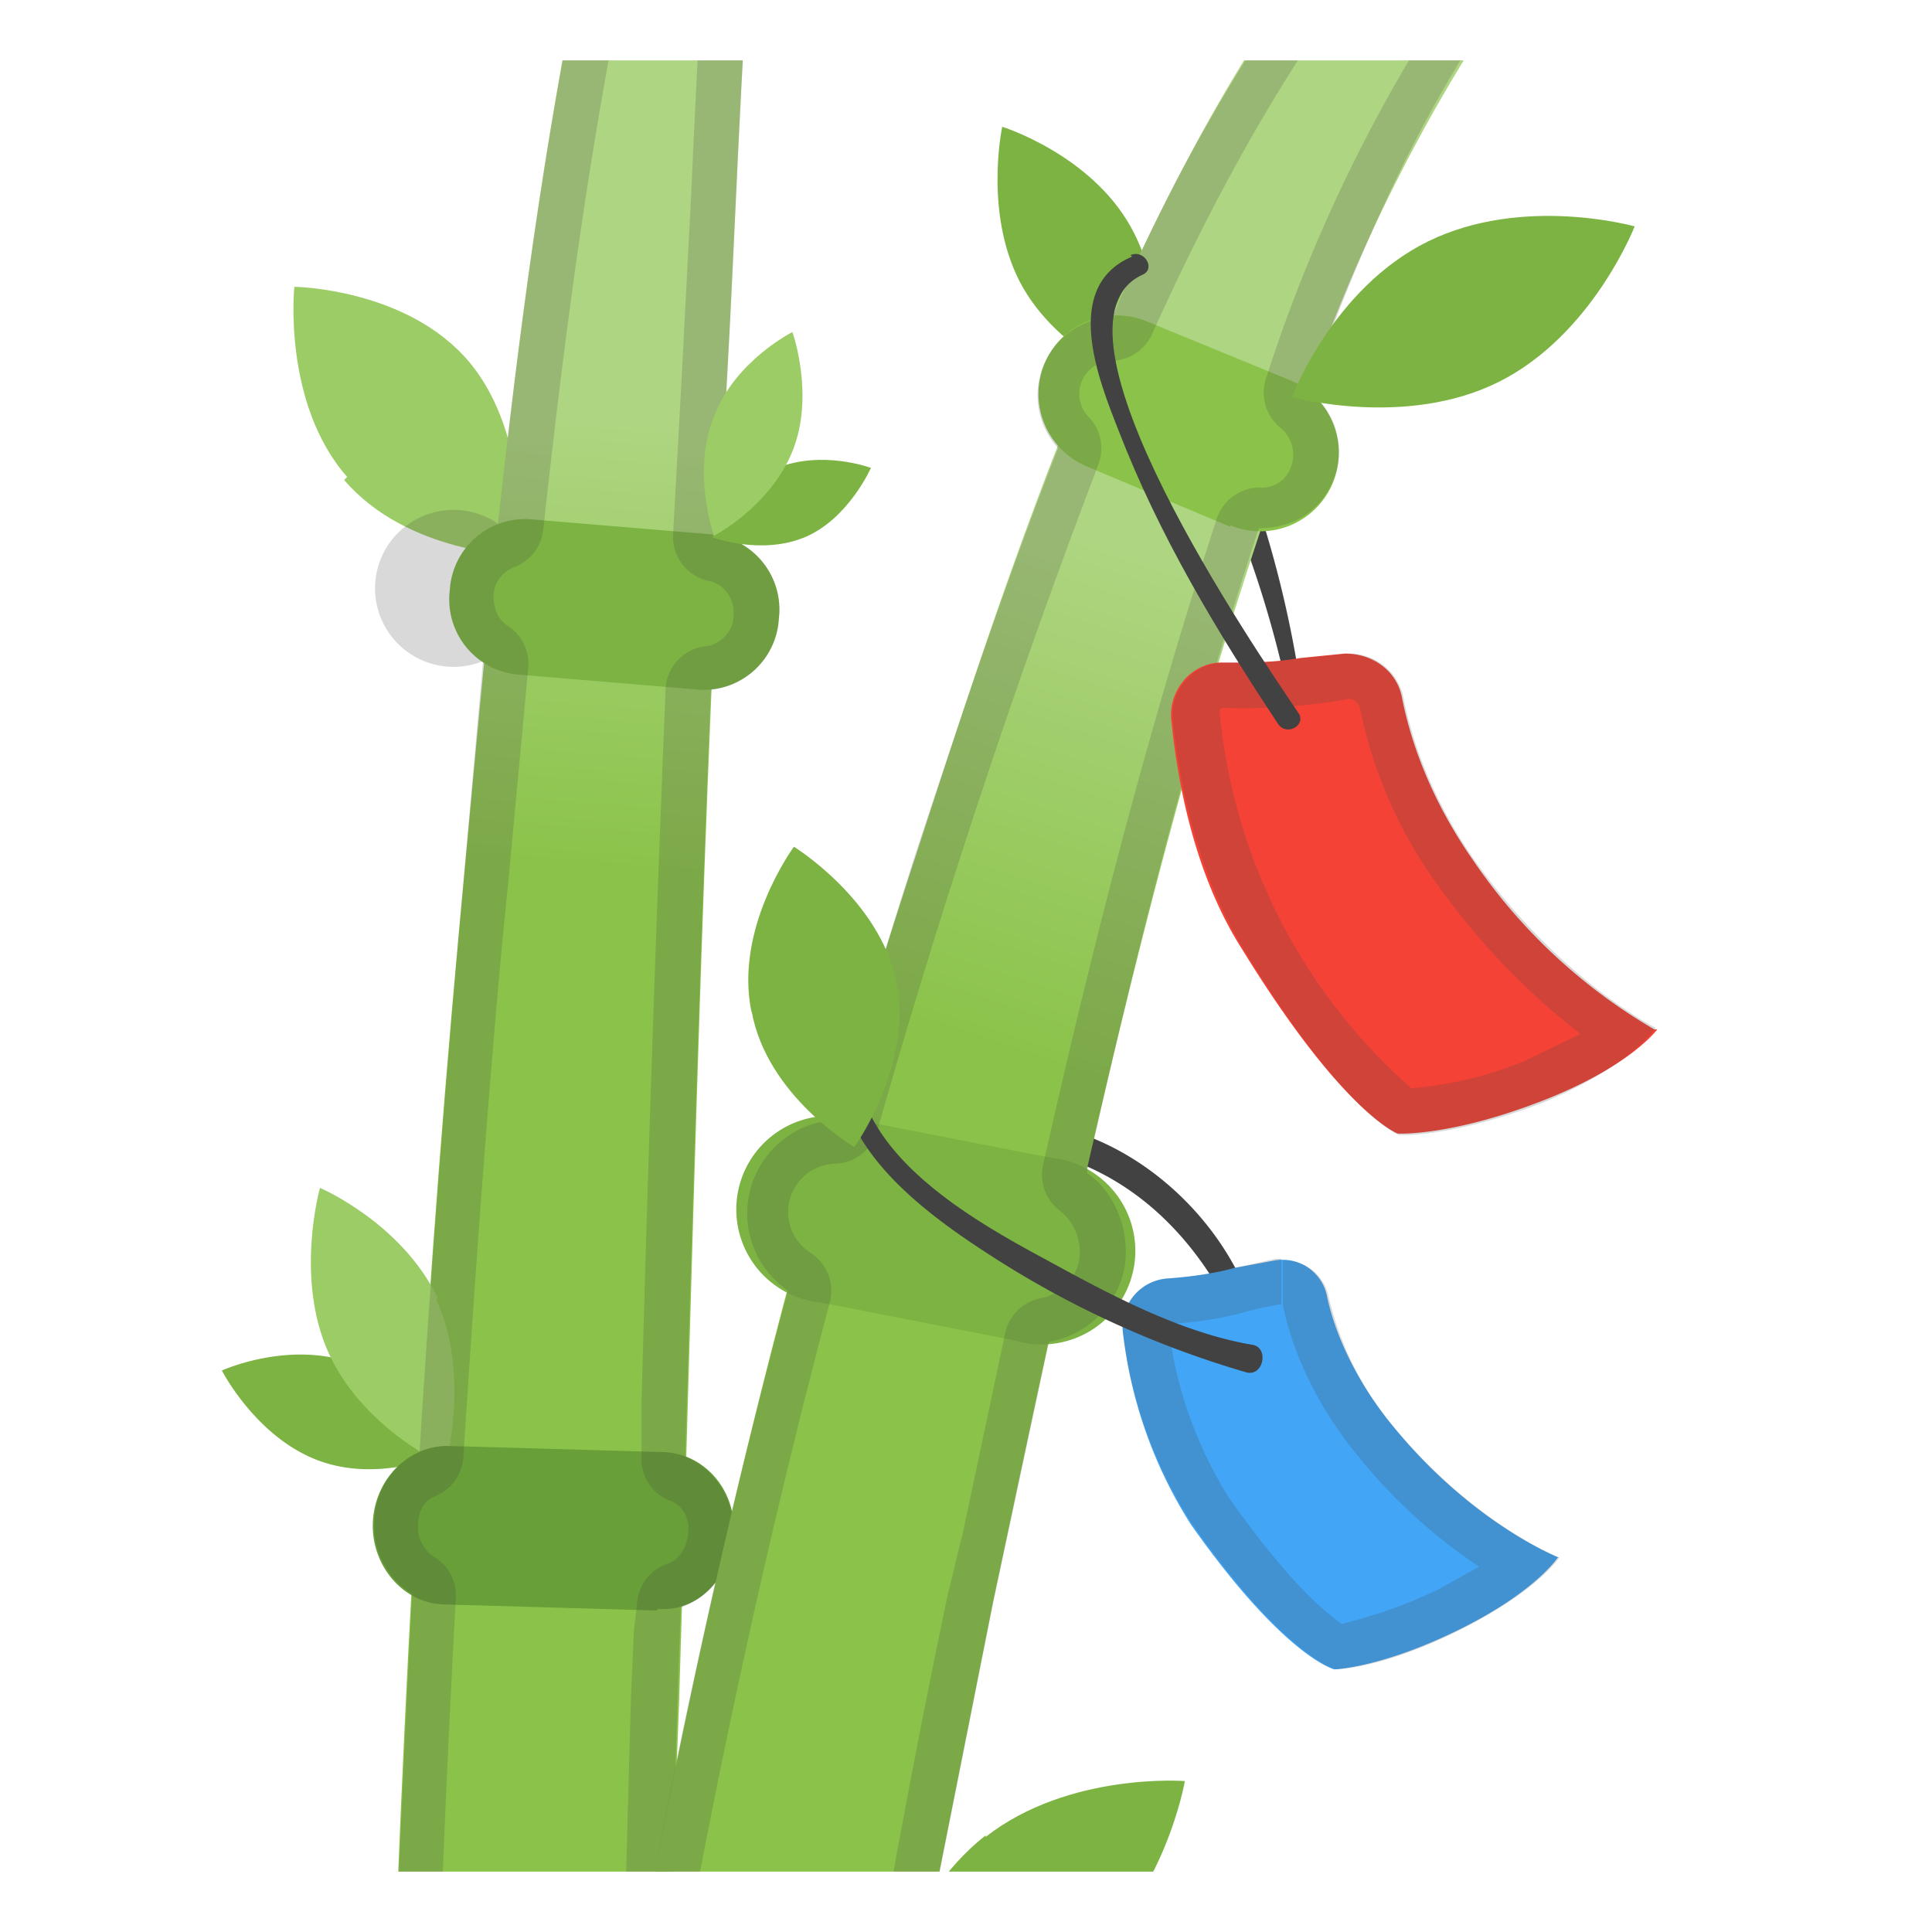 <svg viewBox="0 0 128 128" xmlns="http://www.w3.org/2000/svg" xmlns:xlink="http://www.w3.org/1999/xlink"><defs><path id="a" d="M4.3 4h120v120H4.3z"/></defs><clipPath id="b"><use xlink:href="#a"/></clipPath><g clip-path="url(#b)"><path d="M23 31.6C18.7 26.7 19.5 19 19.5 19s7.5.1 11.6 5 3.3 12.8 3.3 12.8-7.4-.1-11.6-5z" fill="#9CCC65"/><linearGradient id="c" x1="44" x2="36.5" y1="18.5" y2="115.8" gradientUnits="userSpaceOnUse"><stop stop-color="#AED581" offset=".1"/><stop stop-color="#8BC34A" offset=".4"/></linearGradient><path d="M41.4-15c-6.5 25-8.6 51-11 76.8-2.6 28.2-4 56.6-4.8 85-.3 10.1.7 20 2 30 .5 3.8 4.9 6.1 8 5.6 3.8-.6 6.1-3.6 6.4-7.6.6-8.1 2-16.1 2-24.3.2-12.7.5-25.3 1-38 .9-29.3 1.5-58.7 3.2-88 .7-12.7 1-25.5 2.4-38.2.5-5.6-7.8-6.5-9.2-1.3z" fill="url(#c)"/><path d="M23.3 90.3c-4.2-1.5-8.6.5-8.6.5s2.3 4.5 6.5 6 8.5-.6 8.5-.6-2.3-4.4-6.4-6zm23.1-44.6l-12-1a5 5 0 0 1-4.6-5.6 5 5 0 0 1 5.3-4.7l12 1a5 5 0 0 1 4.5 5.6 5 5 0 0 1-5.2 4.7z" fill="#7CB342"/><path d="M29 86c-2.4-5-7.8-7.3-7.8-7.3s-1.7 6 .6 11 7.7 7.4 7.7 7.4 1.7-6-.6-11z" fill="#9CCC65"/><path d="M43.5 106.7l-14-.4c-2.7 0-4.9-2.5-4.8-5.4s2.4-5.2 5.1-5.1l14 .4c2.8 0 5 2.5 4.8 5.4s-2.3 5.2-5 5z" fill="#689F38"/><path d="M46-15.4a2 2 0 0 1 1.4.5s.3.3.2 1c-1 8.8-1.4 17.9-1.8 26.6l-.6 11.6-.6 11a3 3 0 0 0 2.4 3.2c1 .2 1.7 1.2 1.6 2.3 0 1-.8 1.8-1.7 2a3 3 0 0 0-2.8 2.8 3387 3387 0 0 0-1.6 47.3v3.5a3 3 0 0 0 1.8 3c.8.2 1.4 1.1 1.3 2 0 1-.6 2-1.4 2.2a3 3 0 0 0-2 2.7L42 108l-.2 4.5c-.4 14-.7 26.5-.8 38-.1 5.1-.7 10.3-1.2 15.2l-.9 9c-.1 1.3-.7 4.4-3.8 4.9h-.5c-1.7 0-3.9-1.3-4.1-3-1.2-8.6-2.3-18.9-2-29.7.5-14.9 1-28.3 1.7-41a3 3 0 0 0-1.5-2.8 2.3 2.3 0 0 1-1-2c0-1 .4-1.7 1.2-2a3 3 0 0 0 1.8-2.6c.8-12.3 1.6-23.5 2.6-34.3l.4-4 1.3-14a3 3 0 0 0-1.3-2.7c-.7-.4-1-1.2-1-2 0-.9.6-1.6 1.3-1.9a3 3 0 0 0 2-2.6c1.5-13.6 3.7-31.6 8.3-49.2.3-1 1.2-1.2 1.7-1.2m0-3c-2 0-4 1-4.6 3.4-4.2 16.3-6.6 33-8.4 49.7a5.2 5.2 0 1 0-1 9.1l-1.6 18c-1 11.5-1.9 23-2.6 34.4-1.7.7-3 2.6-3 4.7-.1 2 1 3.8 2.5 4.7-.7 13.7-1.3 27.4-1.7 41.1-.3 10.2.7 20.1 2 30.2.5 3.4 4 5.6 7.1 5.6h1c3.7-.7 6-3.7 6.3-7.7.6-8 2-16.1 2-24.3a2001 2001 0 0 1 1.1-44c2-.7 3.5-2.6 3.5-5a5.3 5.3 0 0 0-3.2-5c.5-17 1-33.9 1.7-50.8a5 5 0 0 0 4.5-4.7 5 5 0 0 0-4-5.5l.6-11c.7-12.7 1-25.5 2.4-38.2.3-3-2.1-4.7-4.6-4.7z" fill="#424242" opacity=".2"/><path d="M51.5 31c3-1.2 6.2 0 6.2 0s-1.5 3.4-4.4 4.6-6.1 0-6.1 0 1.4-3.3 4.3-4.5z" fill="#7CB342"/><path d="M47.3 27.6c1.4-3.7 5.2-5.6 5.2-5.6s1.5 4.2 0 7.9-5.2 5.6-5.2 5.6-1.5-4.2 0-7.9z" fill="#9CCC65"/></g><g clip-path="url(#b)"><path d="M69.7 161.3l-11.5-.5a3.3 3.3 0 0 1-3.2-3.4v-.6a3.3 3.3 0 0 1 3.5-3.1l11.5.4c1.7.1 3.1 1.6 3 3.4v.6c0 1.8-1.5 3.2-3.3 3.2z" fill="#388E3C"/><path d="M67.8 19.1c-2.7-4.7-1.4-10.7-1.4-10.7s5.8 1.8 8.5 6.6 1.5 10.7 1.5 10.7-5.8-1.8-8.6-6.6z" fill="#7CB342"/><path d="M82.2 35.3c1.9 5 3.2 10.1 4 15.4-.3-1.6.2-3.4 0-5a73 73 0 0 0-4-15.4c.5 1.4-.6 3.5 0 5zm1.1 52.4c-1.8-7-8.8-13.3-16.2-13.4-1.1 0-1 1.5 0 1.6 7.3 1 12.2 5.8 15.1 12.3.3.6 1.3.1 1.1-.5z" fill="#424242"/><linearGradient id="d" x1="91.6" x2="56.7" y1="6.7" y2="113.5" gradientUnits="userSpaceOnUse"><stop stop-color="#AED581" offset=".3"/><stop stop-color="#8BC34A" offset=".6"/></linearGradient><path d="M91.6-8.7c-15.5 18-23.6 42.8-30.8 65-8 24.3-14 48.9-18.6 74-1.3 7.6-3.1 15.6-2.7 23.4.7 11.4 17.7 12.3 18 .5l.2-2.3c.1-1.1.8-5 .2-2.1a271 271 0 0 0 2-12.8l.3-1.7a343.7 343.7 0 0 1 2.1-11.6l3.5-17.6c5.5-25.8 10.8-51.8 19.7-76.7a112 112 0 0 1 15-30.8c3.9-5.2-4.6-12.2-8.9-7.3z" fill="url(#d)"/><path d="M57.3 147l-15.8-2.2a4.5 4.5 0 0 1 1.1-8.8l15.8 2.1a4.5 4.5 0 0 1-1.1 8.8z" fill="#2E7D32"/><path d="M69.9 131.2c5.5 1.5 9 6.8 9 6.8s-5.6 3-11.2 1.5-9-6.8-9-6.8 5.6-3 11.2-1.5z" fill="#689F38"/><path d="M65.3 121.7c5.5-4.3 13.2-3.7 13.2-3.7s-1.3 7.6-6.8 12-13.3 3.6-13.3 3.6 1.3-7.6 6.9-12z" fill="#7CB342"/><path d="M81.5 34.9l-9.5-4a5.2 5.2 0 1 1 4-9.6l9.5 3.9a5.2 5.2 0 1 1-4 9.6z" fill="#8BC34A"/><path d="M67.2 88.8l-12.8-2.5a6.2 6.2 0 1 1 2.4-12.1l12.8 2.5a6.2 6.2 0 1 1-2.4 12.1z" fill="#7CB342"/><path d="M95.2-7.4c1 0 2.4 1 3 2.1.5 1 .2 1.7-.1 2A103 103 0 0 0 83.9 25a3 3 0 0 0 1 3.4c.7.6 1 1.7.6 2.6a2 2 0 0 1-2 1.3 3 3 0 0 0-2.9 2.1c-4 12.3-7.6 25.5-11.5 42.8a3 3 0 0 0 1.1 3c1 .8 1.5 2 1.3 3.3A3.2 3.2 0 0 1 69 86a3 3 0 0 0-2.4 2.3l-2.8 13.2-1 4.1a694.4 694.4 0 0 0-5.5 29.3L57 136v.4l-.7 4.2a351.4 351.4 0 0 1-1.7 11l-.2 2.6c-.1 4-3 5.5-5.5 5.5-3 0-6.3-1.9-6.5-6-.4-6.3.9-12.9 2-19.2l.7-3.6c2.7-15 6-30 9.9-44.7a3 3 0 0 0-1.3-3.2 3.2 3.2 0 0 1 1.6-5.9 3 3 0 0 0 2.8-2.1 531.3 531.3 0 0 1 14.7-44.3 3 3 0 0 0-.6-3 2.2 2.2 0 0 1 1.6-3.8 3 3 0 0 0 2.5-1.7C81.7 10.2 87.4.8 94-6.7c.4-.5.8-.7 1.3-.7m0-3c-1.3 0-2.6.5-3.6 1.7a117.8 117.8 0 0 0-18 29.7 5.2 5.2 0 0 0-3.6 8.7c-3.5 8.9-6.5 18-9.4 26.7-1.9 6-3.7 11.8-5.4 17.8a6.2 6.2 0 0 0-3.1 11.3 529 529 0 0 0-10 44.9c-1.3 7.6-3.1 15.6-2.7 23.4.3 5.9 5 9 9.5 9 4.2 0 8.3-2.8 8.5-8.5l.2-2.4c0-.8.5-3.1.4-3.1l-.2 1c.8-4.2 1.4-8.5 2-12.9l.1-.3.2-1.2a343.7 343.7 0 0 1 2.1-11.6l3.5-17.6 3.7-17.3a6.2 6.2 0 0 0 5-4.9c.4-2.4-.6-5-2.5-6.3C75.2 63.3 78.8 49 83.4 35c2.1 0 4-1 4.9-3.1a5 5 0 0 0-1.6-6c3.5-9.6 7.6-19.2 13.8-27.4 3-3.9-1.3-8.9-5.3-8.9z" fill="#424242" opacity=".2"/><path d="M103.2 103.2s-1.5 2.3-6.6 4.8-8.2 2.6-8.2 2.6-3.3-.8-9.5-9.6a30 30 0 0 1-4.5-12.7 3.2 3.2 0 0 1 3-3.6c1.3-.1 3-.3 4.4-.7l2.7-.5a3 3 0 0 1 3.4 2.3c.4 2 1.6 5.3 4.4 8.7 5.3 6.5 11 8.7 11 8.7z" fill="#42A5F5"/><path d="M85 83.5v3c.5 2.4 1.8 6.1 5 10a36 36 0 0 0 8 7.3l-2.7 1.5c-3.1 1.5-5.4 2-6.4 2.3-1-.7-3.5-2.7-7.5-8.4a27.6 27.6 0 0 1-4-11.4l.2-.1c1.9-.1 3.5-.4 5-.8a21 21 0 0 1 2.3-.5v-3m0 0h-.4l-2.7.6c-1.4.4-3 .6-4.4.7a3.2 3.2 0 0 0-3 3.6A30 30 0 0 0 79 101c6.2 8.8 9.5 9.6 9.5 9.6s3 0 8.2-2.6 6.6-4.8 6.6-4.8-5.6-2.2-11-8.7a20.8 20.8 0 0 1-4.3-8.7 3 3 0 0 0-3-2.3z" fill="#424242" opacity=".2"/><path d="M55.8 69c-1.3 6.2 4.8 10.9 9.4 13.9a64.2 64.2 0 0 0 17.3 8c1.2.4 1.6-1.6.5-1.8-4.8-.8-9.6-3.4-13.8-5.7C64 80.6 56 76 56.8 69.1c0-.6-.9-.7-1-.2z" fill="#424242"/><path d="M49.8 67c1 5.6 6.8 9 6.8 9s3.9-5.4 2.8-10.9-6.8-9-6.8-9-4 5.4-2.8 11zm44.8-51c6.3-3.1 13.7-1 13.7-1s-2.8 7.2-9 10.3-13.7 1-13.7 1 2.7-7.2 9-10.3z" fill="#7CB342"/><path d="M109.8 68.2S108 70.7 102 73s-9.4 2.1-9.4 2.1-3.6-1.3-10.3-12.2c-3.2-5-4.3-11.2-4.7-15.2-.2-2 1.4-3.9 3.5-3.8 1.5 0 3.4 0 5-.3l3-.3c1.9 0 3.5 1.2 3.8 3 .5 2.5 1.7 6.4 4.7 10.7a37 37 0 0 0 12 11.2z" fill="#F44336"/><path d="M89.4 46.3c.3 0 .6.3.7.6a30 30 0 0 0 5.2 11.8 47 47 0 0 0 9.4 9.8l-3.7 1.8a25.3 25.3 0 0 1-7.5 1.8 37.9 37.9 0 0 1-12.7-25c.1-.2.2-.2.3-.2a39.7 39.7 0 0 0 8.3-.6m0-3h-.1l-3 .3a25 25 0 0 1-4.1.3h-1.1c-2 0-3.6 1.8-3.4 3.8.4 4 1.6 10.1 4.7 15.2 6.7 11 10.3 12.3 10.3 12.3h.3c.9 0 4.1-.2 9.1-2.1 5.9-2.4 7.6-5 7.6-5s-6.3-3.1-12-11.1c-3-4.3-4.2-8.2-4.7-10.7-.3-1.7-1.8-3-3.6-3z" fill="#424242" opacity=".2"/><path d="M75 17c-4.7 2-2.2 8.2-.9 11.5 2.7 7 6.5 13.3 10.6 19.5.6.8 1.9 0 1.3-.8-2.7-4-17.6-25.7-10.3-29 .9-.4.1-1.7-.8-1.3z" fill="#424242"/></g></svg>